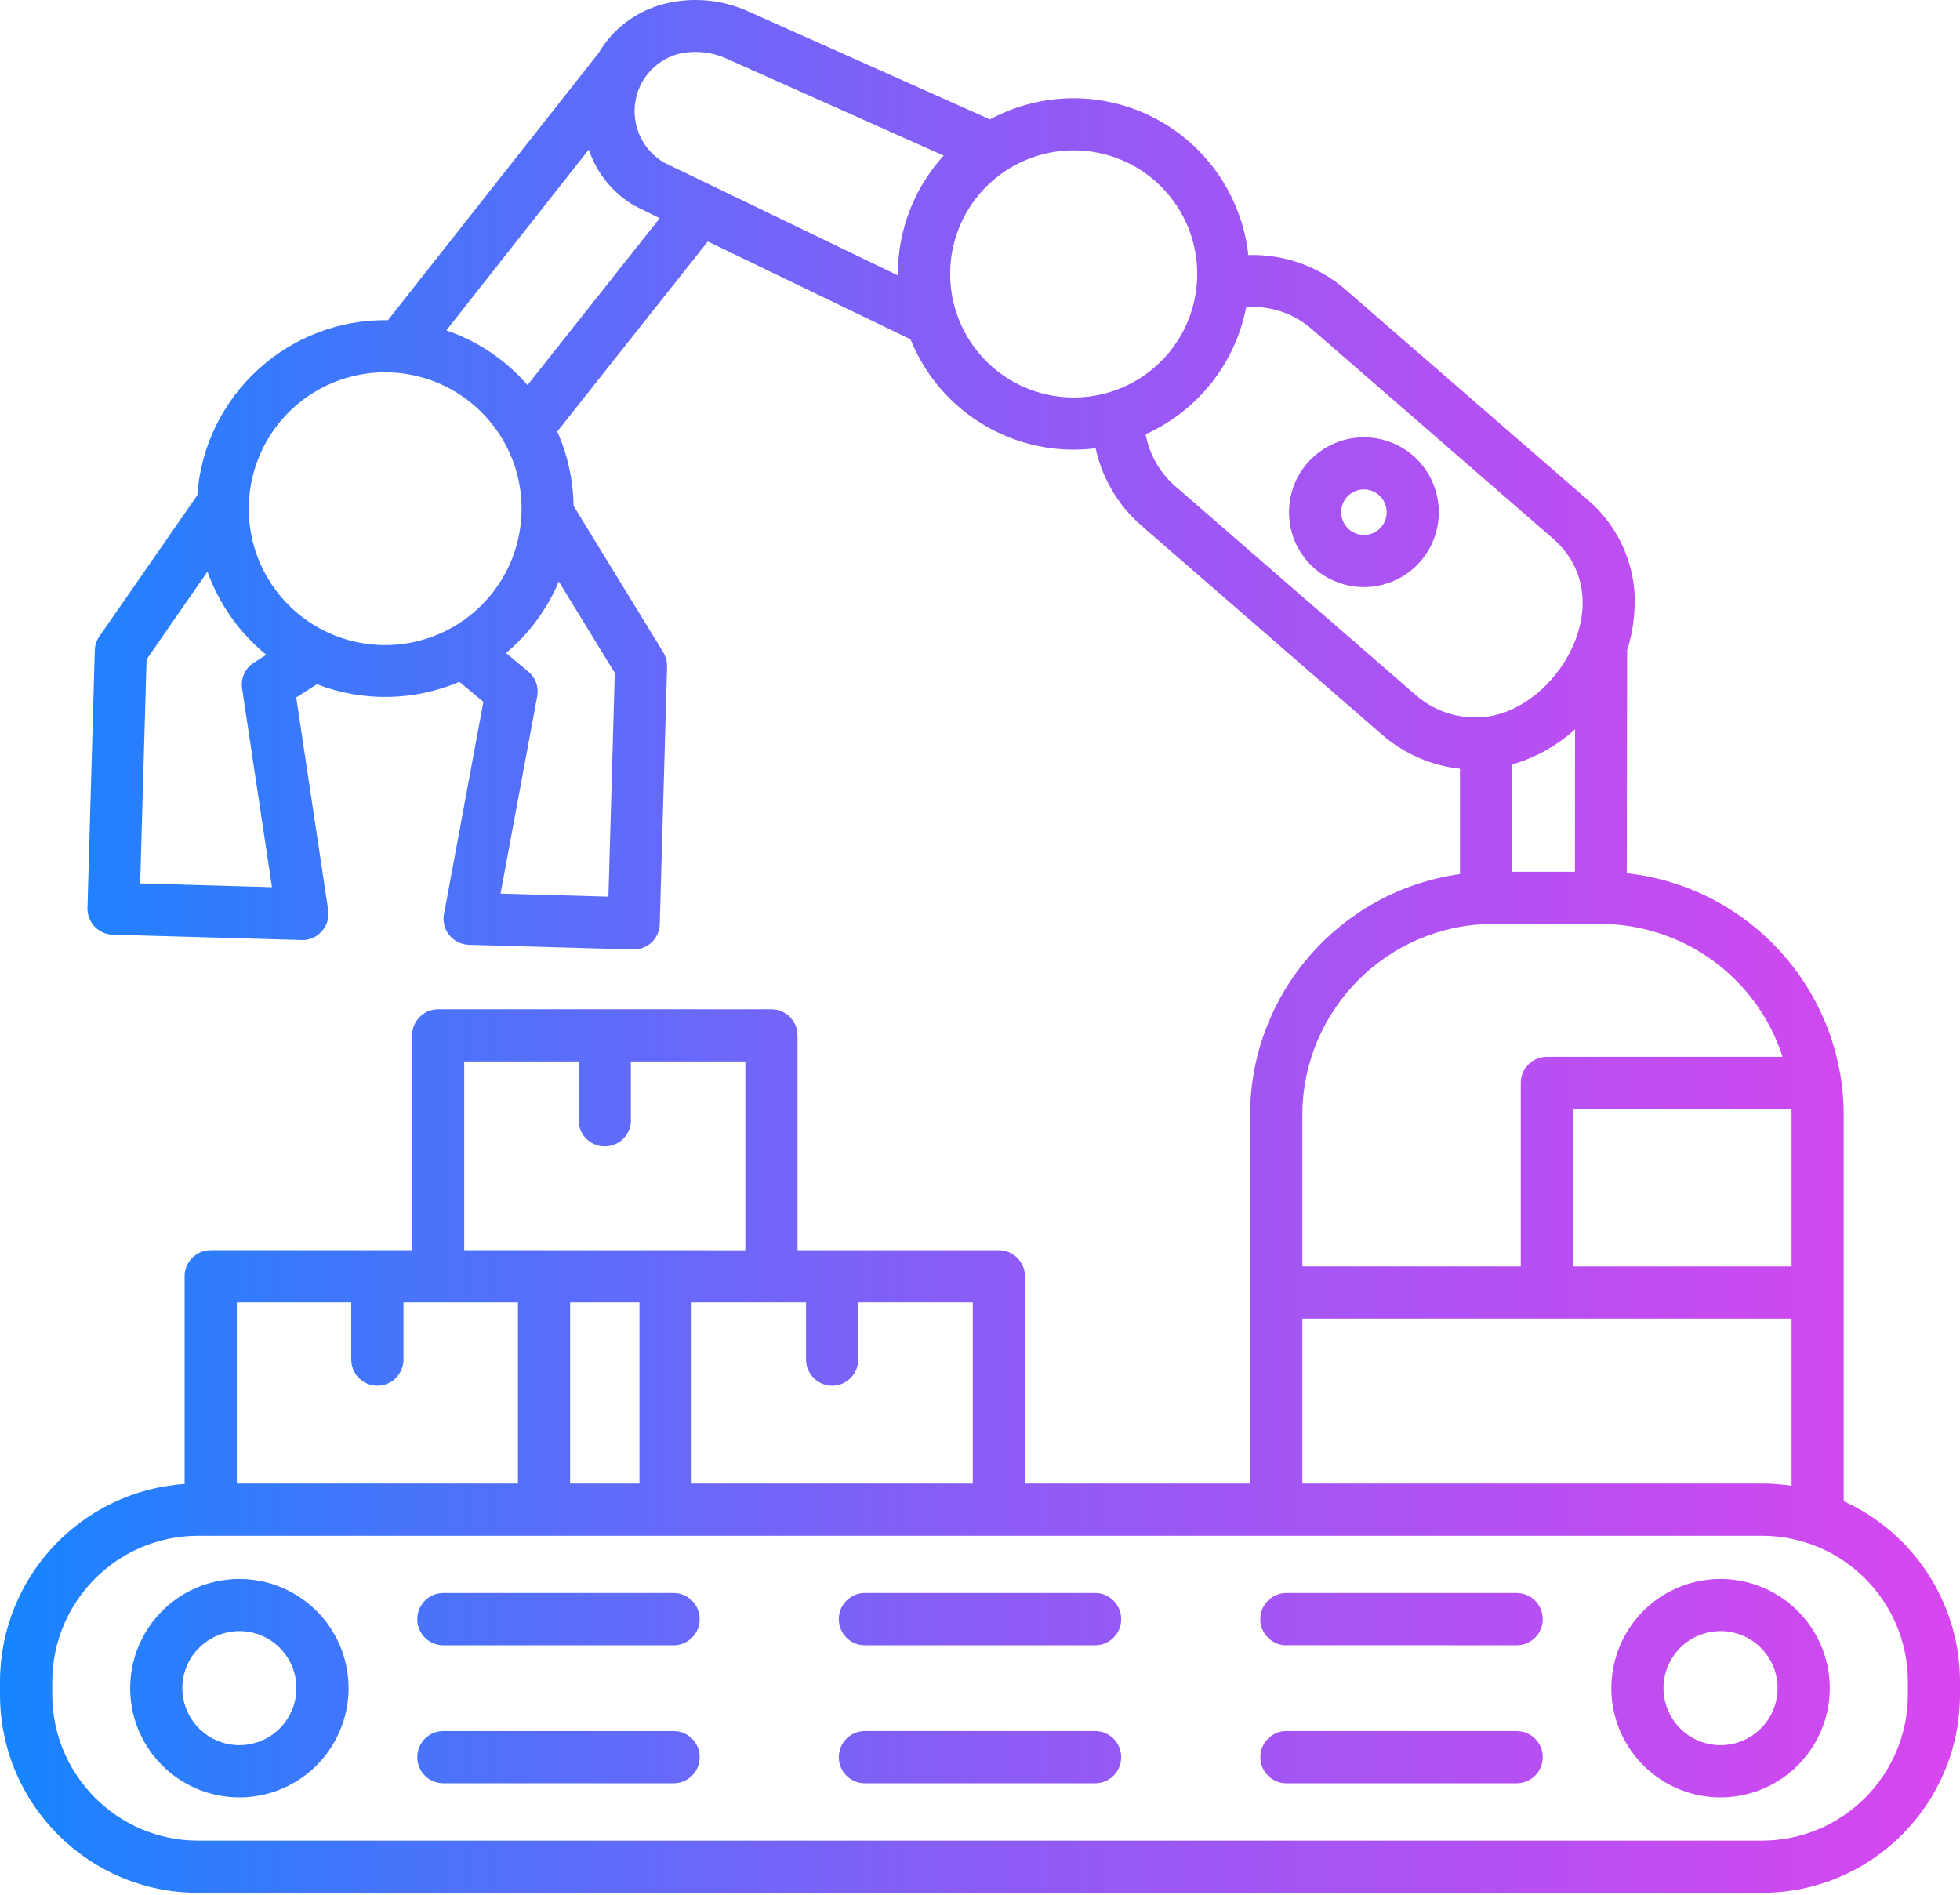 <?xml version="1.0" encoding="UTF-8" standalone="no"?><!DOCTYPE svg PUBLIC "-//W3C//DTD SVG 1.1//EN" "http://www.w3.org/Graphics/SVG/1.1/DTD/svg11.dtd"><svg width="100%" height="100%" viewBox="0 0 90 87" version="1.1" xmlns="http://www.w3.org/2000/svg" xmlns:xlink="http://www.w3.org/1999/xlink" xml:space="preserve" xmlns:serif="http://www.serif.com/" style="fill-rule:evenodd;clip-rule:evenodd;stroke-linejoin:round;stroke-miterlimit:2;"><path d="M60.197,21.086c0.984,-0.984 2.464,-1.277 3.75,-0.746c1.285,0.531 2.121,1.785 2.121,3.18c-0,1.39 -0.836,2.644 -2.121,3.176c-1.286,0.535 -2.766,0.238 -3.75,-0.746c-1.344,-1.344 -1.344,-3.52 -0,-4.864l-0,0Zm2.433,1.387c-0.426,-0 -0.805,0.254 -0.965,0.644c-0.164,0.391 -0.074,0.84 0.227,1.141c0.297,0.297 0.746,0.387 1.137,0.227c0.39,-0.164 0.644,-0.543 0.644,-0.965c0,-0.578 -0.469,-1.047 -1.043,-1.047l0,-0Zm9.688,17.555l0.007,-6.539c-0.832,0.75 -1.82,1.305 -2.894,1.613l-0,4.926l2.887,-0Zm8.601,30.488l-71.836,-0c-3.687,0.016 -6.668,3 -6.683,6.684l-0,0.628c0.015,3.688 3,6.676 6.687,6.688l71.832,-0c3.688,-0.012 6.676,-3 6.688,-6.688l-0,-0.628c-0.012,-3.688 -3,-6.672 -6.688,-6.684l0,-0Zm-5.457,3.453l-0.004,0c1.692,-1.691 4.344,-1.953 6.332,-0.621c1.989,1.328 2.762,3.875 1.848,6.086c-0.918,2.211 -3.266,3.465 -5.613,3c-2.344,-0.469 -4.035,-2.527 -4.035,-4.918c-0,-1.332 0.531,-2.606 1.468,-3.547l0.004,0Zm3.547,0.926l-0.004,-0c0.875,-0 1.692,0.437 2.176,1.164c0.488,0.73 0.578,1.652 0.242,2.457c-0.336,0.809 -1.051,1.398 -1.906,1.566c-0.859,0.172 -1.746,-0.097 -2.363,-0.715c-0.75,-0.75 -0.977,-1.875 -0.571,-2.855c0.407,-0.98 1.36,-1.617 2.422,-1.617l0.004,-0Zm-71.559,-0.926l-0.004,0c1.692,-1.691 4.344,-1.953 6.332,-0.621c1.989,1.328 2.762,3.875 1.844,6.086c-0.914,2.211 -3.262,3.465 -5.609,3c-2.348,-0.469 -4.036,-2.527 -4.036,-4.918c0,-1.332 0.528,-2.606 1.469,-3.547l0.004,0Zm3.547,0.926l-0.004,-0c0.875,-0 1.692,0.437 2.176,1.164c0.488,0.73 0.578,1.652 0.242,2.457c-0.336,0.809 -1.051,1.398 -1.91,1.566c-0.856,0.172 -1.742,-0.097 -2.359,-0.715c-0.75,-0.75 -0.977,-1.875 -0.571,-2.855c0.407,-0.977 1.364,-1.617 2.422,-1.617l0.004,-0Zm48.074,0.648l-0.004,0.004c-0.664,0 -1.199,-0.539 -1.199,-1.199c-0,-0.664 0.535,-1.203 1.199,-1.203l10.574,-0c0.664,-0 1.199,0.539 1.199,1.203c0,0.66 -0.535,1.199 -1.199,1.199l-10.57,-0.004Zm10.57,3.942c0.664,-0 1.199,0.535 1.199,1.199c0,0.664 -0.535,1.199 -1.199,1.199l-10.57,0c-0.664,0 -1.199,-0.535 -1.199,-1.199c-0,-0.664 0.535,-1.199 1.199,-1.199l10.57,-0Zm-49.281,-3.938c-0.664,0 -1.199,-0.539 -1.199,-1.199c-0,-0.664 0.535,-1.203 1.199,-1.203l10.57,-0c0.664,-0 1.199,0.539 1.199,1.203c0,0.66 -0.535,1.199 -1.199,1.199l-10.57,0Zm10.57,3.938c0.664,-0 1.199,0.535 1.199,1.199c0,0.664 -0.535,1.199 -1.199,1.199l-10.57,0c-0.664,0 -1.199,-0.535 -1.199,-1.199c-0,-0.664 0.535,-1.199 1.199,-1.199l10.57,-0Zm8.785,-3.938c-0.664,0 -1.199,-0.539 -1.199,-1.199c0,-0.664 0.535,-1.203 1.199,-1.203l10.57,-0c0.664,-0 1.199,0.539 1.199,1.203c0,0.66 -0.535,1.199 -1.199,1.199l-10.57,0Zm10.57,3.938c0.664,-0 1.199,0.535 1.199,1.199c0,0.664 -0.535,1.199 -1.199,1.199l-10.57,0c-0.664,0 -1.199,-0.535 -1.199,-1.199c0,-0.664 0.535,-1.199 1.199,-1.199l10.57,-0Zm-29.793,-64.316c1.446,0.492 2.731,1.359 3.731,2.511l6.07,-7.66l-1.121,-0.555l-0,0.004c-1.008,-0.578 -1.766,-1.5 -2.137,-2.601l-6.539,8.301l-0.004,-0Zm-13.762,15.117l-0.293,10.277l6.051,0.172l-1.371,-9.122c-0.074,-0.488 0.16,-0.972 0.594,-1.218l0.519,-0.332l-0.004,-0c-1.23,-1 -2.164,-2.321 -2.699,-3.817l-2.801,4.039l0.004,0.001Zm17.219,-6.809c-0.058,2.992 -2.226,5.527 -5.172,6.047c-2.949,0.523 -5.851,-1.113 -6.933,-3.906c-1.078,-2.793 -0.031,-5.957 2.496,-7.555c2.531,-1.598 5.84,-1.184 7.894,0.992c1.133,1.192 1.75,2.785 1.715,4.426l0,-0.004Zm0.266,7.324l-0.004,0c0.363,0.274 0.539,0.727 0.457,1.168l-1.684,9.063l4.954,0.14l0.292,-10.273l-2.57,-4.199c-0.535,1.274 -1.367,2.399 -2.426,3.285l0.977,0.813l0.004,0.003Zm29.102,-22.238l-0.004,0c-1.625,-1.621 -4.063,-2.105 -6.184,-1.226c-2.117,0.879 -3.5,2.945 -3.5,5.238c0,2.297 1.383,4.363 3.5,5.242c2.121,0.879 4.559,0.395 6.184,-1.226c2.215,-2.219 2.215,-5.809 -0,-8.028l0.004,0Zm-12.086,4.082l-10.746,-5.183c-0.934,-0.551 -1.453,-1.602 -1.328,-2.68c0.129,-1.074 0.883,-1.973 1.922,-2.289c0.777,-0.199 1.601,-0.121 2.328,0.219l9.926,4.433c-1.372,1.5 -2.122,3.465 -2.102,5.5l-0,0Zm15.992,1.461c-0.5,2.578 -2.223,4.754 -4.617,5.832c0.168,0.922 0.644,1.762 1.351,2.379l11.07,9.613c0.86,0.746 1.985,1.102 3.114,0.989c3.316,-0.289 6.398,-5.379 3.156,-8.2l-11.07,-9.617c-0.828,-0.719 -1.91,-1.078 -3.004,-1l-0,0.004Zm25.043,46.438l-22.465,0l-0,7.574l21.117,0c0.453,0 0.902,0.036 1.348,0.102l-0,-7.676Zm-0,-9.625l-10.035,0l-0,7.231l10.035,-0l-0,-7.231Zm-12.43,7.231l-10.035,-0l-0,-6.965c0.016,-4.832 3.926,-8.746 8.758,-8.762l4.902,0c3.824,-0.008 7.219,2.461 8.391,6.102l-10.82,-0c-0.661,-0 -1.2,0.535 -1.2,1.199l0,8.43l0.004,-0.004Zm-51.309,1.652l-0,2.621c-0,0.664 -0.539,1.203 -1.199,1.203c-0.664,0 -1.2,-0.539 -1.2,-1.203l0,-2.621l-5.253,-0l-0,8.316l12.91,0l-0,-8.316l-5.258,-0Zm20.887,-0l-0.004,2.621c-0,0.664 -0.535,1.203 -1.199,1.203c-0.66,0 -1.199,-0.539 -1.199,-1.203l-0,-2.621l-5.254,-0l-0,8.316l12.91,0l-0,-8.316l-5.254,-0Zm-20.492,-2.398l-9.246,-0c-0.66,-0 -1.199,0.535 -1.199,1.199l-0,9.535c-4.766,0.332 -8.465,4.289 -8.477,9.062l-0,0.629c0.012,5.012 4.07,9.075 9.082,9.082l71.836,0c5.012,-0.007 9.07,-4.07 9.082,-9.082l-0,-0.629c-0.008,-3.562 -2.094,-6.793 -5.34,-8.269l0,-17.746c-0.015,-5.691 -4.305,-10.465 -9.961,-11.09l0.016,-10.242c0.281,-0.879 0.394,-1.809 0.332,-2.734c-0.141,-1.637 -0.926,-3.153 -2.188,-4.207l-11.07,-9.61c-1.234,-1.074 -2.832,-1.644 -4.468,-1.59c-0.293,-2.672 -1.895,-5.023 -4.274,-6.273c-2.379,-1.25 -5.222,-1.234 -7.59,0.043l-11.078,-4.949c-1.234,-0.567 -2.625,-0.684 -3.937,-0.34c-1.238,0.328 -2.301,1.133 -2.953,2.238l-9.676,12.27c-4.586,-0.066 -8.43,3.461 -8.754,8.039l-4.496,6.481c-0.137,0.199 -0.211,0.433 -0.211,0.676l-0.336,11.797c-0.015,0.656 0.504,1.207 1.16,1.222l8.676,0.246l0,0.004c0.356,0.008 0.692,-0.14 0.926,-0.406c0.234,-0.262 0.344,-0.617 0.293,-0.965l-1.469,-9.769l0.949,-0.61c2.11,0.817 4.457,0.778 6.543,-0.109l1.102,0.918l-1.809,9.75l-0.004,-0c-0.058,0.344 0.032,0.695 0.25,0.965c0.219,0.269 0.543,0.429 0.891,0.441l7.543,0.215c0.316,0.008 0.625,-0.109 0.856,-0.324c0.226,-0.219 0.363,-0.52 0.371,-0.836l0.336,-11.77c0.015,-0.25 -0.043,-0.496 -0.172,-0.711l-4.121,-6.727c-0.016,-1.176 -0.27,-2.34 -0.75,-3.414l6.914,-8.726l9.308,4.492c1.367,3.402 4.86,5.461 8.5,5.004c0.297,1.375 1.031,2.617 2.09,3.539l11.07,9.617c1.004,0.871 2.25,1.414 3.57,1.555l0,4.839c-5.515,0.774 -9.621,5.481 -9.64,11.051l-0,16.934l-10.336,0l-0,-9.515c-0,-0.66 -0.535,-1.199 -1.199,-1.199l-9.243,-0l0,-9.864c0,-0.664 -0.535,-1.199 -1.199,-1.199l-15.301,0c-0.66,0 -1.199,0.535 -1.199,1.199l-0,9.868l-0,-0.005Zm10.441,2.398l-0,8.316l-3.184,0l0,-8.316l3.184,-0Zm-4.383,-2.398l-3.664,-0l0,-8.665l5.258,0l-0,2.622c-0.024,0.332 0.094,0.656 0.32,0.898c0.227,0.242 0.547,0.379 0.879,0.379c0.328,-0 0.648,-0.137 0.875,-0.379c0.227,-0.242 0.344,-0.566 0.32,-0.898l0,-2.622l5.258,0l0,8.668l-9.246,-0.003Z" style="fill:url(#_Linear1);"/><defs><linearGradient id="_Linear1" x1="0" y1="0" x2="1" y2="0" gradientUnits="userSpaceOnUse" gradientTransform="matrix(90,0,0,86.904,-1.24345e-14,43.665)"><stop offset="0" style="stop-color:#1685ff;stop-opacity:1"/><stop offset="0.5" style="stop-color:#8b5cf6;stop-opacity:1"/><stop offset="1" style="stop-color:#d946ef;stop-opacity:1"/></linearGradient></defs></svg>